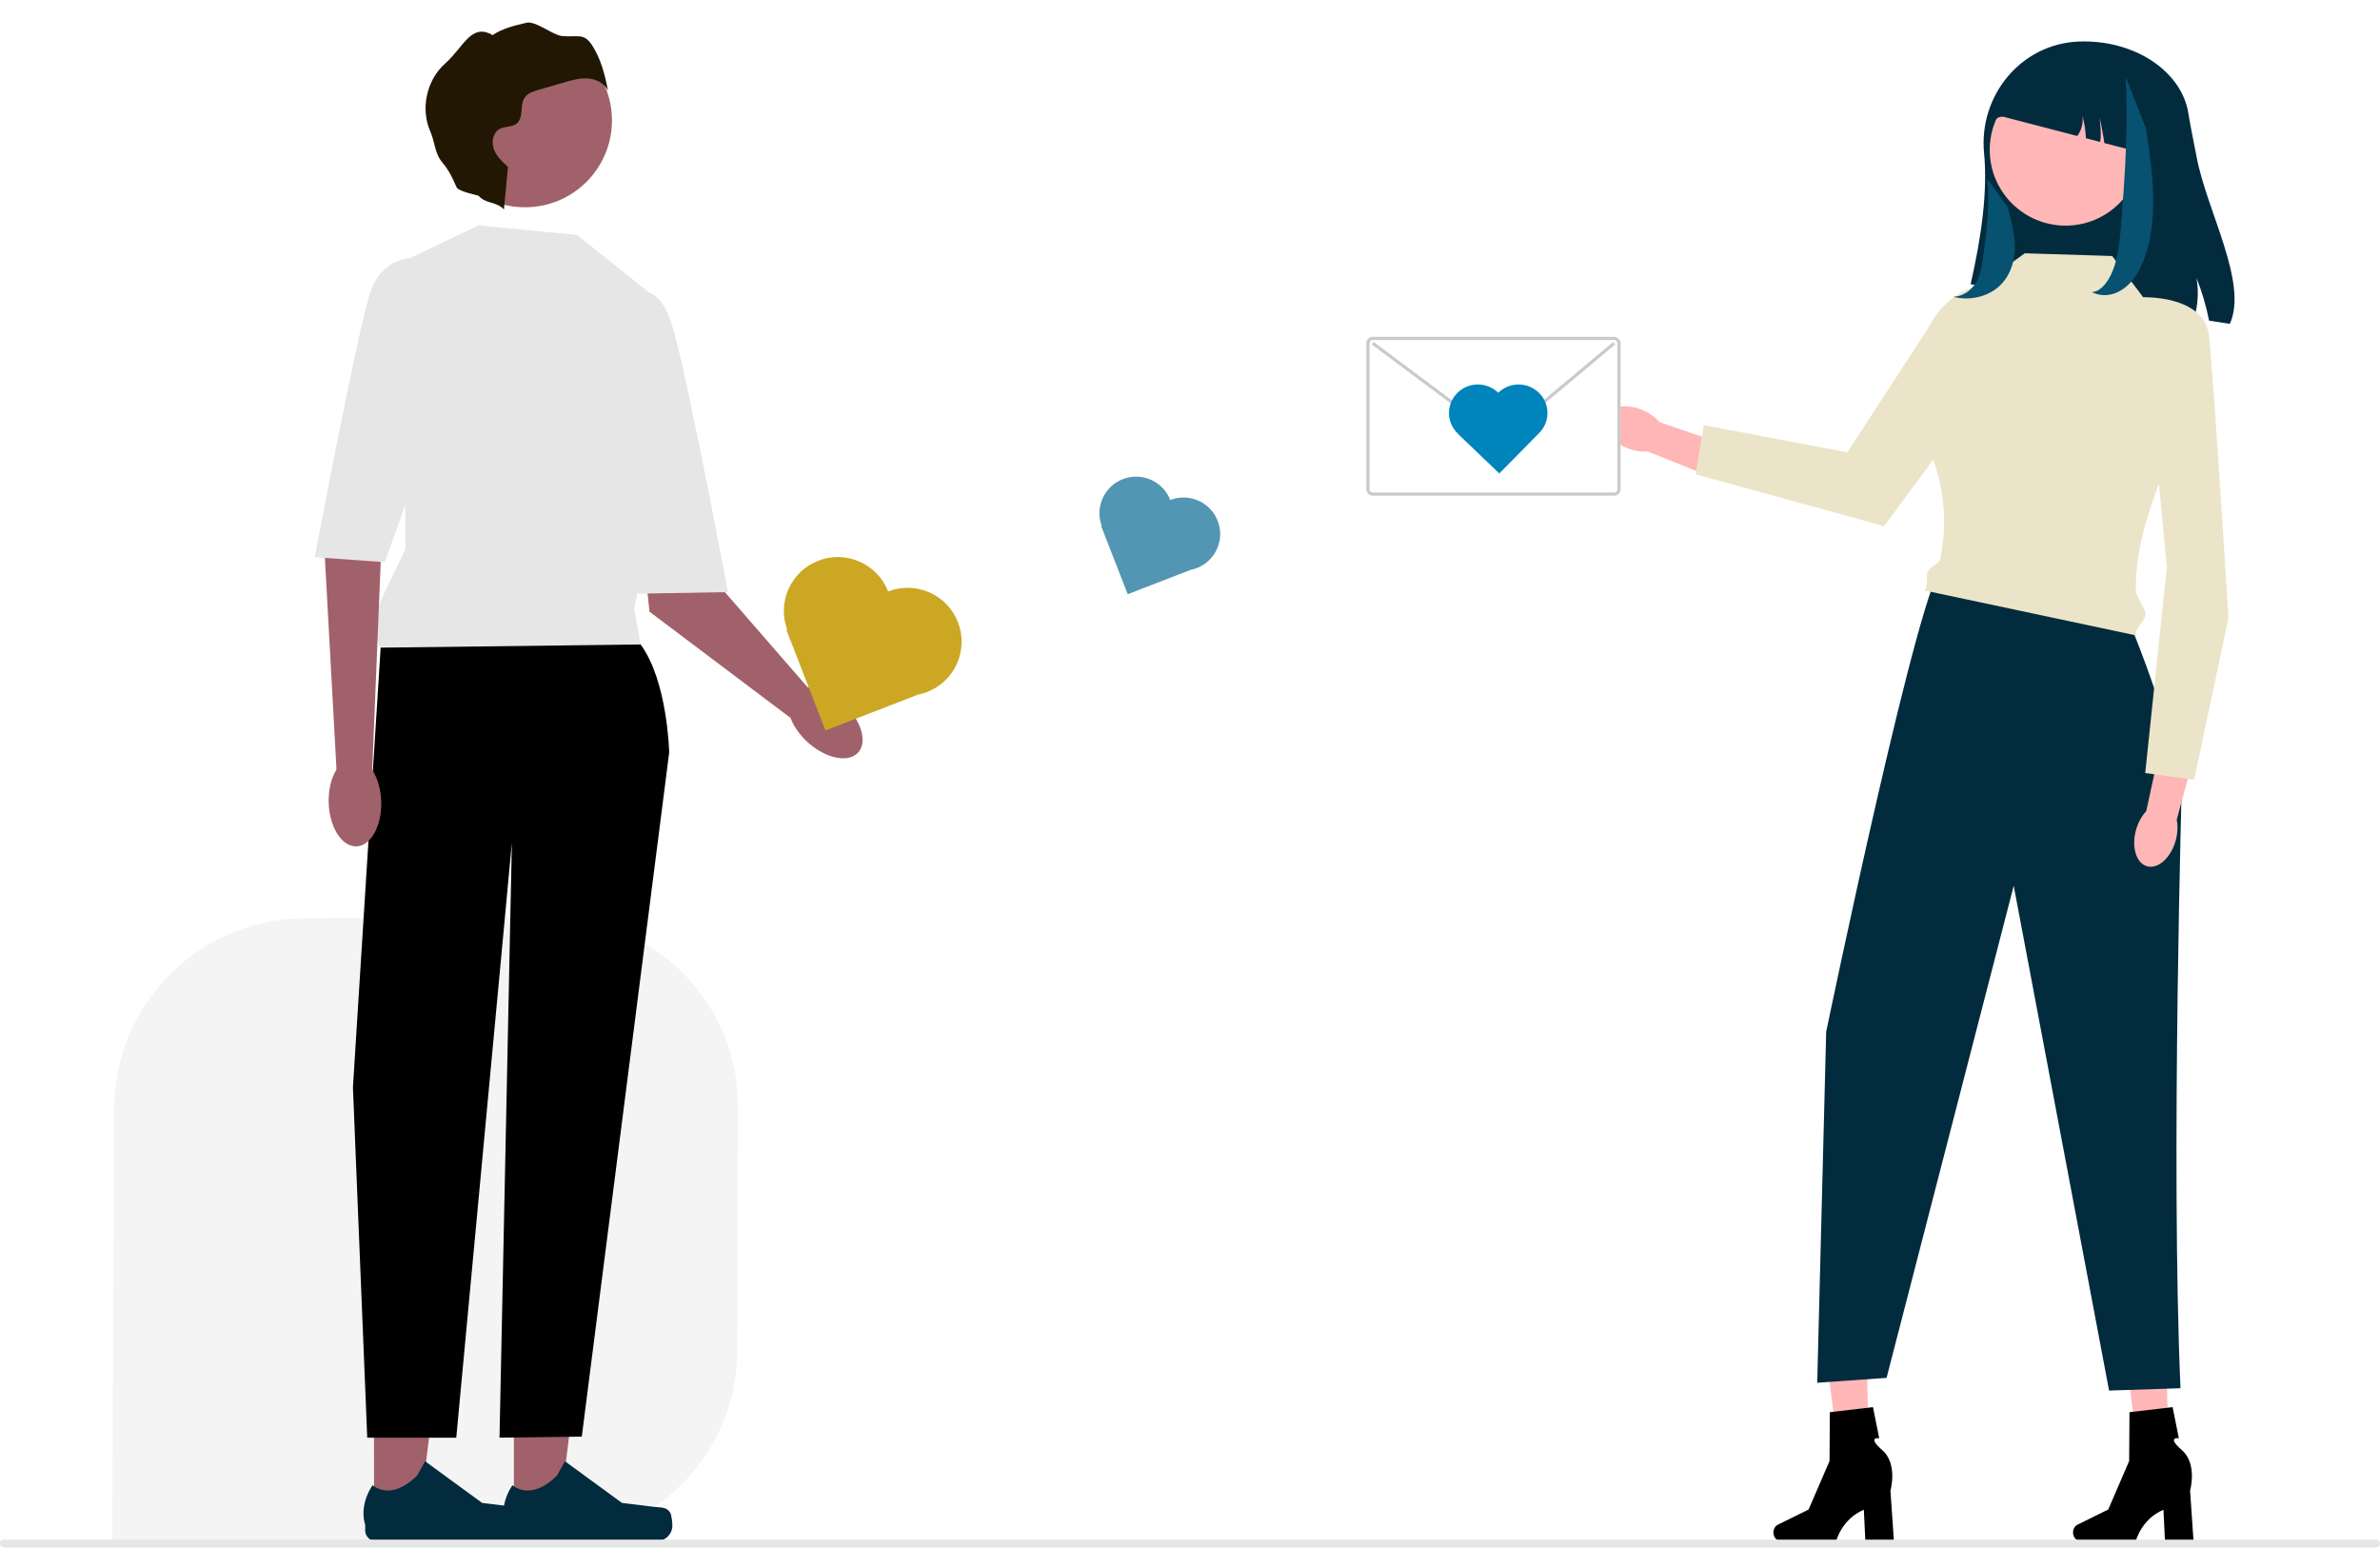 <svg width="749" height="487" viewBox="0 0 749 487" fill="none" xmlns="http://www.w3.org/2000/svg">
<g clip-path="url(#clip0_409_1694)">
<g opacity="0.3" filter="url(#filter0_f_409_1694)">
<path d="M171.947 484.857H171.932L35.3 485.291L35.946 349.039C35.883 315.889 62.922 289.024 96.077 288.938L172.428 288.74C205.614 288.502 232.363 315.368 232.272 348.487L232.063 424.757C232.124 457.901 205.096 484.761 171.95 484.857H171.947Z" fill="#D9D9D9"/>
</g>
<path d="M701.748 101.908L695.216 100.909C694.316 96.333 692.985 91.827 691.255 87.491C691.995 91.707 691.715 96.093 690.495 100.189L620.164 89.449C623.605 74.343 625.555 60.226 624.395 48.147C622.664 30.023 636.108 13.708 654.324 13.068C654.824 13.048 655.334 13.038 655.844 13.038C672.719 13.038 686.654 22.889 688.684 35.618C689.404 40.174 690.415 44.69 691.255 49.236C694.406 66.26 707.59 88.95 701.748 101.908Z" fill="#022B3D"/>
<path d="M516.875 129.016C519.144 129.956 521.012 131.33 522.281 132.854L544.46 140.448L540.534 150.884L518.457 142.057C516.481 142.236 514.188 141.886 511.919 140.945C506.736 138.797 503.644 134.385 505.013 131.091C506.381 127.797 511.692 126.868 516.875 129.016Z" fill="#FFB6B6"/>
<path d="M588.194 463.989L579.422 464.196L574.532 424.835L587.477 424.529L588.194 463.989Z" fill="#FFB7B7"/>
<path d="M558.099 482.268C558.099 483.748 559.15 484.947 560.447 484.947H577.859C577.859 484.947 579.572 478.068 586.558 475.108L587.04 484.947H596.022L594.934 469.126C594.934 469.126 597.337 460.661 592.347 456.334C587.357 452.007 591.398 452.61 591.398 452.61L589.435 442.817L575.863 444.411L575.763 459.783L569.176 475.041L559.515 479.808C558.655 480.232 558.099 481.199 558.099 482.268Z" fill="black"/>
<path d="M682.489 463.989L673.717 464.196L668.828 424.835L681.773 424.529L682.489 463.989Z" fill="#FFB7B7"/>
<path d="M652.394 482.268C652.394 483.748 653.446 484.947 654.743 484.947H672.154C672.154 484.947 673.868 478.068 680.853 475.108L681.336 484.947H690.317L689.229 469.126C689.229 469.126 691.632 460.661 686.642 456.334C681.652 452.007 685.694 452.61 685.694 452.61L683.731 442.817L670.158 444.411L670.058 459.783L663.472 475.041L653.811 479.808C652.951 480.232 652.394 481.199 652.394 482.268Z" fill="black"/>
<path d="M611.721 177.839L665.737 186.831C672.818 198.523 686.743 242.781 686.743 242.781C686.743 242.781 683.095 365.733 686.214 436.868L663.736 437.605L633.727 278.748L593.715 433.608L571.889 435.151L574.71 324.707C574.71 324.707 604.87 179.208 611.721 177.839Z" fill="#022B3D"/>
<path d="M637.218 79.709L664.725 80.568L693.091 118.344C682.09 146.112 671.744 166.161 672.195 185.96C672.234 187.638 674.972 191.406 675.196 192.954C675.499 195.046 671.518 198.116 672.195 199.948L605.719 185.832C607.064 183.937 605.906 181.543 606.72 179.838C607.435 178.339 610.179 177.516 610.512 176.063C612.313 168.215 613.273 155.12 606.499 139.743C601.682 128.81 622.884 103.303 621.745 90.871L637.218 79.709Z" fill="#ECE4C8"/>
<path d="M643.524 97.348L592.926 165.565L533.614 149.252L536.193 133.798L581.357 142.342L606.553 103.653C614.78 87.769 630.996 84.57 643.524 97.348Z" fill="#ECE4C8"/>
<rect x="430.5" y="106.5" width="79" height="49" rx="1.5" fill="white" stroke="#CACACA"/>
<path d="M432 108L472.171 138L508 108" stroke="#CACACA"/>
<path d="M471.434 123.535C471.457 123.557 471.478 123.58 471.5 123.602C475.019 120.159 480.686 120.129 484.242 123.534C487.811 126.953 487.932 132.564 484.513 136.129L484.515 136.131L484.43 136.218L471.84 149L458.789 136.501L458.825 136.465C458.803 136.444 458.781 136.425 458.759 136.404C455.155 132.953 455.071 127.274 458.571 123.72C462.071 120.167 467.83 120.084 471.434 123.535H471.434V123.535Z" fill="#0084BC"/>
<path d="M650.047 71.006C663.226 71.006 673.911 60.335 673.911 47.171C673.911 34.007 663.226 23.336 650.047 23.336C636.867 23.336 626.183 34.007 626.183 47.171C626.183 60.335 636.867 71.006 650.047 71.006Z" fill="#FFB7B7"/>
<path d="M672.238 261.088C672.909 258.728 674.059 256.715 675.427 255.279L680.397 232.393L691.231 235.074L685.022 258.001C685.431 259.941 685.349 262.256 684.678 264.616C683.145 270.008 679.118 273.589 675.683 272.615C672.248 271.64 670.705 266.48 672.238 261.088Z" fill="#FFB6B6"/>
<path d="M673.737 93.544C673.737 93.544 693.74 92.526 695.197 105.775C696.654 119.024 701.313 194.48 701.313 194.48L690.512 245.411L675.11 243.273L681.916 178.443L673.737 93.544Z" fill="#ECE4C8"/>
<path d="M674.31 26.916C674.31 32.301 671.319 39.234 671.319 47.377L662.246 45.019C662.066 43.441 661.146 38.505 660.735 36.967C660.946 38.415 661.396 43.281 660.896 44.66L656.444 43.501C656.414 42.671 656.344 41.842 656.244 41.023C656.064 39.444 655.764 37.886 655.354 36.347C655.564 37.796 655.394 39.285 654.894 40.663C654.604 41.422 654.224 42.142 653.743 42.801L631.777 37.077C626.455 35.077 625.641 42.114 625.725 50.954C625.725 50.954 622.724 19.982 645.531 18.194L648.972 14.757C669.688 15.945 674.31 20.232 674.31 26.916Z" fill="#022B3D"/>
<path d="M625.412 56.236C626.228 64.554 625.233 72.923 624.047 81.207C623.666 83.873 623.241 86.601 621.82 88.975C620.398 91.348 617.752 93.329 614.721 93.391C619.486 94.676 624.982 93.55 628.626 90.54C632.326 87.484 633.952 82.853 634.077 78.372C634.201 73.891 632.987 69.475 631.782 65.122L625.412 56.236Z" fill="#075171"/>
<path d="M668.969 24.188C669.786 39.354 668.79 54.612 667.605 69.714C667.223 74.574 666.799 79.549 665.377 83.876C663.955 88.203 661.31 91.816 658.279 91.928C663.044 94.272 668.539 92.218 672.183 86.73C675.883 81.159 677.51 72.715 677.634 64.545C677.759 56.376 676.545 48.325 675.339 40.389L668.969 24.188Z" fill="#075171"/>
<path d="M161.724 476.352L176.083 476.35L182.913 421.033L161.721 421.035L161.724 476.352Z" fill="#A0616A"/>
<path d="M210.918 476.026C211.365 476.778 211.601 479.205 211.601 480.08C211.601 482.768 209.419 484.947 206.728 484.947H162.261C160.425 484.947 158.936 483.461 158.936 481.627V479.778C158.936 479.778 156.737 474.22 161.266 467.371C161.266 467.371 166.894 472.734 175.305 464.334L177.785 459.846L195.739 472.96L205.691 474.184C207.868 474.451 209.798 474.142 210.918 476.026Z" fill="#022B3D"/>
<path d="M117.711 476.352L132.069 476.35L138.9 421.033L117.708 421.035L117.711 476.352Z" fill="#A0616A"/>
<path d="M166.905 476.026C167.352 476.778 167.588 479.205 167.588 480.08C167.588 482.768 165.406 484.947 162.714 484.947H118.248C116.412 484.947 114.923 483.461 114.923 481.627V479.778C114.923 479.778 112.724 474.22 117.252 467.371C117.252 467.371 122.881 472.734 131.292 464.334L133.772 459.846L151.726 472.96L161.677 474.184C163.855 474.451 165.785 474.142 166.905 476.026Z" fill="#022B3D"/>
<path d="M120.073 199.32L111.07 342.191L115.572 452.426H143.588L161.085 265.26L157.198 452.426L183.092 452.092L210.6 236.786C210.6 236.786 210.1 214.306 201.598 202.817C193.095 191.327 120.073 199.32 120.073 199.32Z" fill="black"/>
<path d="M224.319 166.453L201.769 167.341L204.403 192.499L248.612 225.796L254.614 216.804L222.868 180.294L224.319 166.453Z" fill="#A0616A"/>
<path d="M181.591 73.933L150.582 70.936L127.575 81.926V172.844L120.259 188.122C117.903 193.043 117.655 198.709 119.573 203.816L201.597 202.817L199.597 191.827L203.598 170.846L206.599 93.915L181.591 73.933Z" fill="#E6E6E6"/>
<path d="M200.097 93.415C200.097 93.415 207.099 86.422 212.101 104.406C217.102 122.389 229.106 186.332 229.106 186.332L200.597 186.831L193.095 118.393L200.097 93.415Z" fill="#E6E6E6"/>
<path d="M120.073 170.346L117.072 244.134L106.069 245.278L102.068 172.344L120.073 170.346Z" fill="#A0616A"/>
<path d="M139.079 82.425C139.079 82.425 121.074 75.432 116.072 93.416C111.071 111.399 99.067 175.342 99.067 175.342L121.074 176.919L146.081 107.403L139.079 82.425Z" fill="#E6E6E6"/>
<path d="M165.229 65.23C180.339 65.23 192.588 52.996 192.588 37.905C192.588 22.813 180.339 10.579 165.229 10.579C150.119 10.579 137.871 22.813 137.871 37.905C137.871 52.996 150.119 65.23 165.229 65.23Z" fill="#A0616A"/>
<path d="M112.178 266.345C116.742 266.19 120.231 259.839 119.97 252.161C119.708 244.482 115.796 238.383 111.231 238.538C106.667 238.693 103.178 245.043 103.439 252.722C103.701 260.4 107.613 266.5 112.178 266.345Z" fill="#A0616A"/>
<path d="M270.059 236.817C273.13 233.44 271.003 226.515 265.309 221.349C259.615 216.184 252.509 214.734 249.438 218.111C246.368 221.488 248.495 228.413 254.189 233.578C259.883 238.744 266.989 240.194 270.059 236.817Z" fill="#A0616A"/>
<path d="M186.427 14.389C183.714 10.126 181.848 11.851 176.818 11.324C173.935 11.023 168.542 6.497 165.718 7.152C161.996 8.015 158.181 8.918 155.012 11.05C148.292 7.102 145.902 14.83 140.076 20.003C134.249 25.177 132.273 34.222 135.412 41.35C136.907 44.744 136.793 48.346 139.224 51.149C142.024 54.375 143.565 58.865 143.781 59.113C144.946 60.456 150.433 61.398 150.657 61.657C152.854 64.189 156.394 63.408 158.591 65.94L159.858 52.544C158.079 50.913 156.238 49.191 155.408 46.926C154.579 44.661 155.129 41.694 157.26 40.559C158.936 39.667 161.178 40.068 162.638 38.855C164.867 37.003 163.492 33.13 165.114 30.73C166.074 29.311 167.854 28.74 169.5 28.263C172.168 27.489 174.837 26.716 177.505 25.942C179.987 25.223 182.536 24.496 185.113 24.701C187.689 24.907 190.339 26.249 191.357 28.622C190.418 23.658 189.141 18.652 186.427 14.389Z" fill="#211703"/>
<path d="M279.496 186.131C276.103 177.398 266.264 173.065 257.52 176.455C248.859 179.812 244.526 189.485 247.742 198.155L247.488 198.254L259.777 229.88L288.914 218.586C289.877 218.396 290.838 218.125 291.785 217.758C300.529 214.368 304.866 204.541 301.473 195.807C298.079 187.074 288.24 182.742 279.496 186.131Z" fill="#CCA723"/>
<path d="M368.289 157.342C365.984 151.421 359.301 148.484 353.362 150.782C347.479 153.058 344.536 159.616 346.721 165.493L346.548 165.56L354.895 187L374.685 179.344C375.34 179.215 375.992 179.031 376.635 178.782C382.574 176.484 385.521 169.822 383.215 163.901C380.911 157.981 374.227 155.044 368.289 157.342Z" fill="#5396B3"/>
<path d="M1.247 487H747.753C748.442 487 749 486.442 749 485.754C749 485.066 748.442 484.508 747.753 484.508H1.247C0.558 484.508 0 485.066 0 485.754C0 486.442 0.558 487 1.247 487Z" fill="#E6E6E6"/>
</g>
<defs>
<filter id="filter0_f_409_1694" x="31.3" y="284.738" width="204.972" height="204.552" filterUnits="userSpaceOnUse" color-interpolation-filters="sRGB">
<feFlood flood-opacity="0" result="BackgroundImageFix"/>
<feBlend mode="normal" in="SourceGraphic" in2="BackgroundImageFix" result="shape"/>
<feGaussianBlur stdDeviation="2" result="effect1_foregroundBlur_409_1694"/>
</filter>
<clipPath id="clip0_409_1694">
<rect width="749" height="487" fill="white"/>
</clipPath>
</defs>
</svg>

